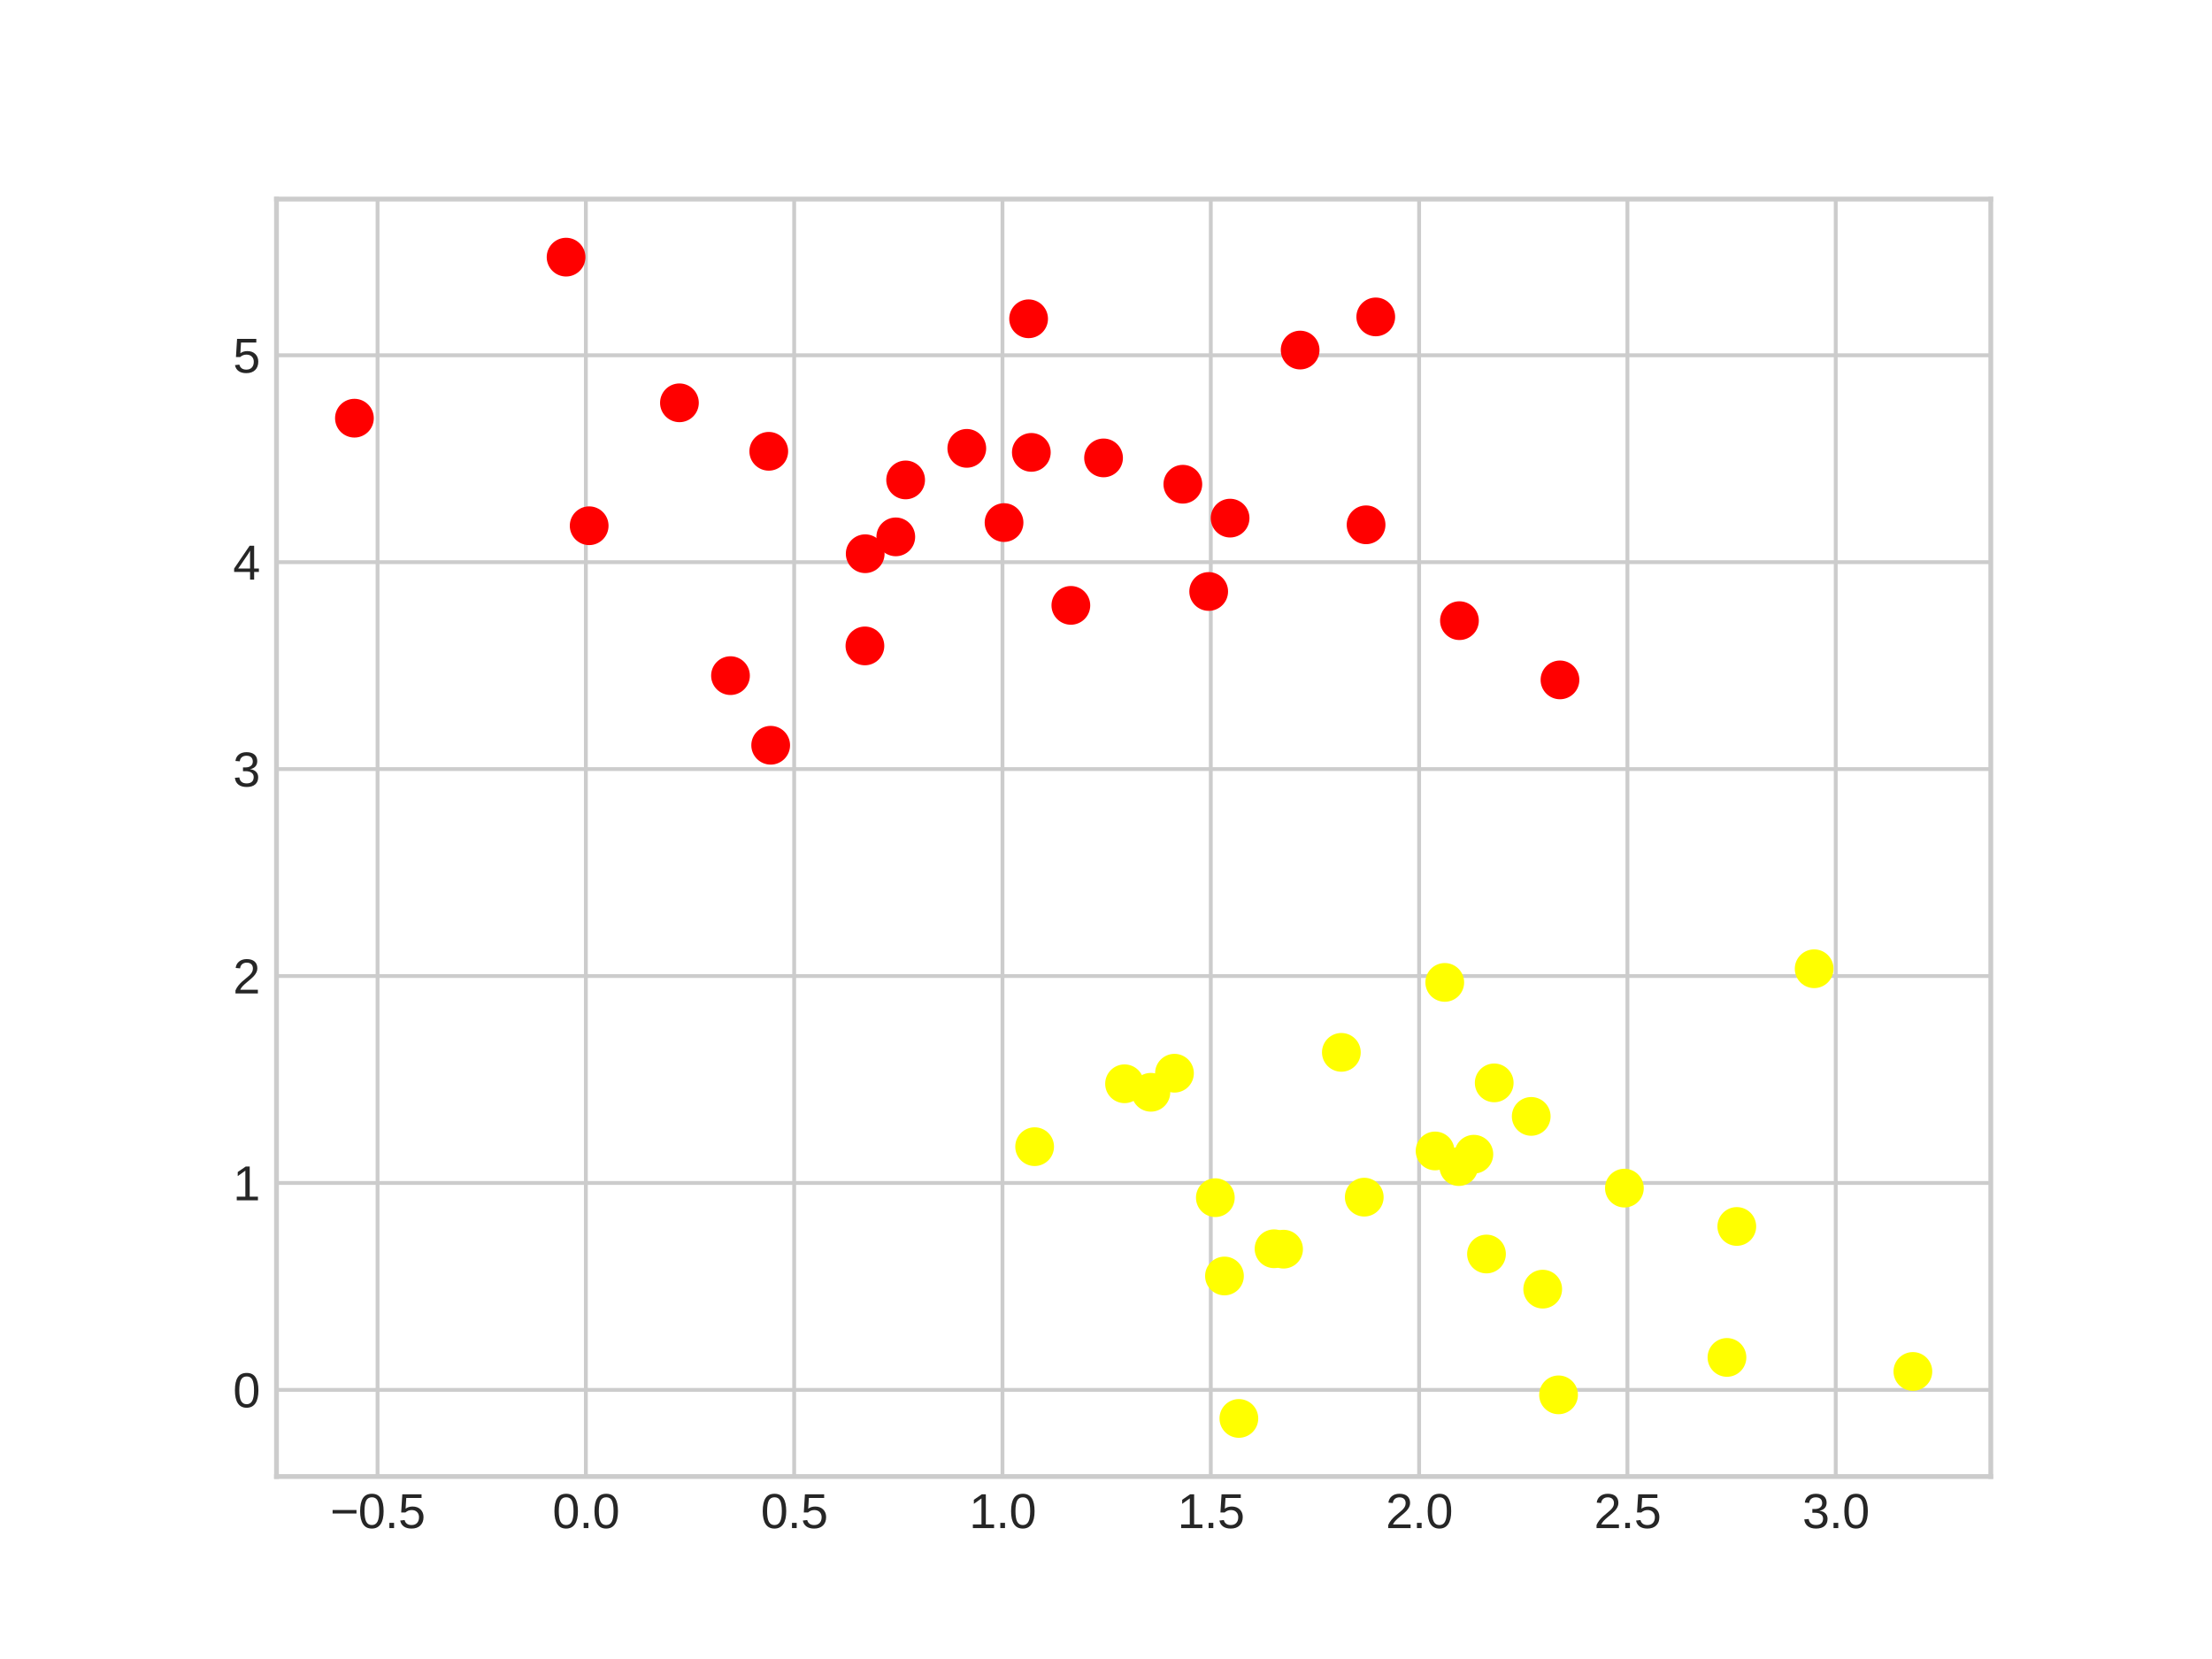 <?xml version="1.0" encoding="utf-8" standalone="no"?>
<!DOCTYPE svg PUBLIC "-//W3C//DTD SVG 1.1//EN"
  "http://www.w3.org/Graphics/SVG/1.1/DTD/svg11.dtd">
<svg xmlns:xlink="http://www.w3.org/1999/xlink" width="460.8pt" height="345.6pt" viewBox="0 0 460.8 345.6" xmlns="http://www.w3.org/2000/svg" version="1.1">
 <defs>
  <style type="text/css">*{stroke-linejoin: round; stroke-linecap: butt}</style>
 </defs>
 <g id="figure_1">
  <g id="patch_1">
   <path d="M 0 345.6 
L 460.8 345.6 
L 460.8 0 
L 0 0 
z
" style="fill: #ffffff"/>
  </g>
  <g id="axes_1">
   <g id="patch_2">
    <path d="M 57.6 307.584 
L 414.72 307.584 
L 414.72 41.472 
L 57.6 41.472 
z
" style="fill: #ffffff"/>
   </g>
   <g id="matplotlib.axis_1">
    <g id="xtick_1">
     <g id="line2d_1">
      <path d="M 78.652 307.584 
L 78.652 41.472 
" clip-path="url(#p687cd3f664)" style="fill: none; stroke: #cccccc; stroke-width: 0.8; stroke-linecap: round"/>
     </g>
     <g id="line2d_2"/>
     <g id="text_1">
      <!-- −0.5 -->
      <g style="fill: #262626" transform="translate(68.781 318.331) scale(0.1 -0.1)">
       <defs>
        <path id="LiberationSans-2212" d="M 316 1900 
L 316 2356 
L 3425 2356 
L 3425 1900 
L 316 1900 
z
" transform="scale(0.016)"/>
        <path id="LiberationSans-30" d="M 3309 2203 
Q 3309 1100 2920 518 
Q 2531 -63 1772 -63 
Q 1013 -63 631 515 
Q 250 1094 250 2203 
Q 250 3338 620 3903 
Q 991 4469 1791 4469 
Q 2569 4469 2939 3897 
Q 3309 3325 3309 2203 
z
M 2738 2203 
Q 2738 3156 2517 3584 
Q 2297 4013 1791 4013 
Q 1272 4013 1045 3591 
Q 819 3169 819 2203 
Q 819 1266 1048 831 
Q 1278 397 1778 397 
Q 2275 397 2506 840 
Q 2738 1284 2738 2203 
z
" transform="scale(0.016)"/>
        <path id="LiberationSans-2e" d="M 584 0 
L 584 684 
L 1194 684 
L 1194 0 
L 584 0 
z
" transform="scale(0.016)"/>
        <path id="LiberationSans-35" d="M 3291 1434 
Q 3291 738 2877 337 
Q 2463 -63 1728 -63 
Q 1113 -63 734 206 
Q 356 475 256 984 
L 825 1050 
Q 1003 397 1741 397 
Q 2194 397 2450 670 
Q 2706 944 2706 1422 
Q 2706 1838 2448 2094 
Q 2191 2350 1753 2350 
Q 1525 2350 1328 2278 
Q 1131 2206 934 2034 
L 384 2034 
L 531 4403 
L 3034 4403 
L 3034 3925 
L 1044 3925 
L 959 2528 
Q 1325 2809 1869 2809 
Q 2519 2809 2905 2428 
Q 3291 2047 3291 1434 
z
" transform="scale(0.016)"/>
       </defs>
       <use xlink:href="#LiberationSans-2212"/>
       <use xlink:href="#LiberationSans-30" x="58.398"/>
       <use xlink:href="#LiberationSans-2e" x="114.014"/>
       <use xlink:href="#LiberationSans-35" x="141.797"/>
      </g>
     </g>
    </g>
    <g id="xtick_2">
     <g id="line2d_3">
      <path d="M 122.047 307.584 
L 122.047 41.472 
" clip-path="url(#p687cd3f664)" style="fill: none; stroke: #cccccc; stroke-width: 0.8; stroke-linecap: round"/>
     </g>
     <g id="line2d_4"/>
     <g id="text_2">
      <!-- 0.0 -->
      <g style="fill: #262626" transform="translate(115.097 318.331) scale(0.1 -0.1)">
       <use xlink:href="#LiberationSans-30"/>
       <use xlink:href="#LiberationSans-2e" x="55.615"/>
       <use xlink:href="#LiberationSans-30" x="83.398"/>
      </g>
     </g>
    </g>
    <g id="xtick_3">
     <g id="line2d_5">
      <path d="M 165.442 307.584 
L 165.442 41.472 
" clip-path="url(#p687cd3f664)" style="fill: none; stroke: #cccccc; stroke-width: 0.8; stroke-linecap: round"/>
     </g>
     <g id="line2d_6"/>
     <g id="text_3">
      <!-- 0.5 -->
      <g style="fill: #262626" transform="translate(158.492 318.331) scale(0.1 -0.1)">
       <use xlink:href="#LiberationSans-30"/>
       <use xlink:href="#LiberationSans-2e" x="55.615"/>
       <use xlink:href="#LiberationSans-35" x="83.398"/>
      </g>
     </g>
    </g>
    <g id="xtick_4">
     <g id="line2d_7">
      <path d="M 208.837 307.584 
L 208.837 41.472 
" clip-path="url(#p687cd3f664)" style="fill: none; stroke: #cccccc; stroke-width: 0.8; stroke-linecap: round"/>
     </g>
     <g id="line2d_8"/>
     <g id="text_4">
      <!-- 1.0 -->
      <g style="fill: #262626" transform="translate(201.887 318.331) scale(0.1 -0.1)">
       <defs>
        <path id="LiberationSans-31" d="M 488 0 
L 488 478 
L 1609 478 
L 1609 3866 
L 616 3156 
L 616 3688 
L 1656 4403 
L 2175 4403 
L 2175 478 
L 3247 478 
L 3247 0 
L 488 0 
z
" transform="scale(0.016)"/>
       </defs>
       <use xlink:href="#LiberationSans-31"/>
       <use xlink:href="#LiberationSans-2e" x="55.615"/>
       <use xlink:href="#LiberationSans-30" x="83.398"/>
      </g>
     </g>
    </g>
    <g id="xtick_5">
     <g id="line2d_9">
      <path d="M 252.232 307.584 
L 252.232 41.472 
" clip-path="url(#p687cd3f664)" style="fill: none; stroke: #cccccc; stroke-width: 0.8; stroke-linecap: round"/>
     </g>
     <g id="line2d_10"/>
     <g id="text_5">
      <!-- 1.5 -->
      <g style="fill: #262626" transform="translate(245.282 318.331) scale(0.1 -0.1)">
       <use xlink:href="#LiberationSans-31"/>
       <use xlink:href="#LiberationSans-2e" x="55.615"/>
       <use xlink:href="#LiberationSans-35" x="83.398"/>
      </g>
     </g>
    </g>
    <g id="xtick_6">
     <g id="line2d_11">
      <path d="M 295.627 307.584 
L 295.627 41.472 
" clip-path="url(#p687cd3f664)" style="fill: none; stroke: #cccccc; stroke-width: 0.8; stroke-linecap: round"/>
     </g>
     <g id="line2d_12"/>
     <g id="text_6">
      <!-- 2.0 -->
      <g style="fill: #262626" transform="translate(288.677 318.331) scale(0.1 -0.1)">
       <defs>
        <path id="LiberationSans-32" d="M 322 0 
L 322 397 
Q 481 763 711 1042 
Q 941 1322 1194 1548 
Q 1447 1775 1695 1969 
Q 1944 2163 2144 2356 
Q 2344 2550 2467 2762 
Q 2591 2975 2591 3244 
Q 2591 3606 2378 3806 
Q 2166 4006 1788 4006 
Q 1428 4006 1195 3811 
Q 963 3616 922 3263 
L 347 3316 
Q 409 3844 795 4156 
Q 1181 4469 1788 4469 
Q 2453 4469 2811 4155 
Q 3169 3841 3169 3263 
Q 3169 3006 3051 2753 
Q 2934 2500 2703 2247 
Q 2472 1994 1819 1463 
Q 1459 1169 1246 933 
Q 1034 697 941 478 
L 3238 478 
L 3238 0 
L 322 0 
z
" transform="scale(0.016)"/>
       </defs>
       <use xlink:href="#LiberationSans-32"/>
       <use xlink:href="#LiberationSans-2e" x="55.615"/>
       <use xlink:href="#LiberationSans-30" x="83.398"/>
      </g>
     </g>
    </g>
    <g id="xtick_7">
     <g id="line2d_13">
      <path d="M 339.022 307.584 
L 339.022 41.472 
" clip-path="url(#p687cd3f664)" style="fill: none; stroke: #cccccc; stroke-width: 0.8; stroke-linecap: round"/>
     </g>
     <g id="line2d_14"/>
     <g id="text_7">
      <!-- 2.5 -->
      <g style="fill: #262626" transform="translate(332.072 318.331) scale(0.1 -0.1)">
       <use xlink:href="#LiberationSans-32"/>
       <use xlink:href="#LiberationSans-2e" x="55.615"/>
       <use xlink:href="#LiberationSans-35" x="83.398"/>
      </g>
     </g>
    </g>
    <g id="xtick_8">
     <g id="line2d_15">
      <path d="M 382.417 307.584 
L 382.417 41.472 
" clip-path="url(#p687cd3f664)" style="fill: none; stroke: #cccccc; stroke-width: 0.8; stroke-linecap: round"/>
     </g>
     <g id="line2d_16"/>
     <g id="text_8">
      <!-- 3.0 -->
      <g style="fill: #262626" transform="translate(375.467 318.331) scale(0.1 -0.1)">
       <defs>
        <path id="LiberationSans-33" d="M 3278 1216 
Q 3278 606 2890 271 
Q 2503 -63 1784 -63 
Q 1116 -63 717 239 
Q 319 541 244 1131 
L 825 1184 
Q 938 403 1784 403 
Q 2209 403 2451 612 
Q 2694 822 2694 1234 
Q 2694 1594 2417 1795 
Q 2141 1997 1619 1997 
L 1300 1997 
L 1300 2484 
L 1606 2484 
Q 2069 2484 2323 2686 
Q 2578 2888 2578 3244 
Q 2578 3597 2370 3801 
Q 2163 4006 1753 4006 
Q 1381 4006 1151 3815 
Q 922 3625 884 3278 
L 319 3322 
Q 381 3863 767 4166 
Q 1153 4469 1759 4469 
Q 2422 4469 2789 4161 
Q 3156 3853 3156 3303 
Q 3156 2881 2920 2617 
Q 2684 2353 2234 2259 
L 2234 2247 
Q 2728 2194 3003 1916 
Q 3278 1638 3278 1216 
z
" transform="scale(0.016)"/>
       </defs>
       <use xlink:href="#LiberationSans-33"/>
       <use xlink:href="#LiberationSans-2e" x="55.615"/>
       <use xlink:href="#LiberationSans-30" x="83.398"/>
      </g>
     </g>
    </g>
   </g>
   <g id="matplotlib.axis_2">
    <g id="ytick_1">
     <g id="line2d_17">
      <path d="M 57.6 289.535 
L 414.72 289.535 
" clip-path="url(#p687cd3f664)" style="fill: none; stroke: #cccccc; stroke-width: 0.8; stroke-linecap: round"/>
     </g>
     <g id="line2d_18"/>
     <g id="text_9">
      <!-- 0 -->
      <g style="fill: #262626" transform="translate(48.539 293.158) scale(0.1 -0.1)">
       <use xlink:href="#LiberationSans-30"/>
      </g>
     </g>
    </g>
    <g id="ytick_2">
     <g id="line2d_19">
      <path d="M 57.6 246.43 
L 414.72 246.43 
" clip-path="url(#p687cd3f664)" style="fill: none; stroke: #cccccc; stroke-width: 0.8; stroke-linecap: round"/>
     </g>
     <g id="line2d_20"/>
     <g id="text_10">
      <!-- 1 -->
      <g style="fill: #262626" transform="translate(48.539 250.054) scale(0.1 -0.1)">
       <use xlink:href="#LiberationSans-31"/>
      </g>
     </g>
    </g>
    <g id="ytick_3">
     <g id="line2d_21">
      <path d="M 57.6 203.325 
L 414.72 203.325 
" clip-path="url(#p687cd3f664)" style="fill: none; stroke: #cccccc; stroke-width: 0.8; stroke-linecap: round"/>
     </g>
     <g id="line2d_22"/>
     <g id="text_11">
      <!-- 2 -->
      <g style="fill: #262626" transform="translate(48.539 206.949) scale(0.1 -0.1)">
       <use xlink:href="#LiberationSans-32"/>
      </g>
     </g>
    </g>
    <g id="ytick_4">
     <g id="line2d_23">
      <path d="M 57.6 160.22 
L 414.72 160.22 
" clip-path="url(#p687cd3f664)" style="fill: none; stroke: #cccccc; stroke-width: 0.8; stroke-linecap: round"/>
     </g>
     <g id="line2d_24"/>
     <g id="text_12">
      <!-- 3 -->
      <g style="fill: #262626" transform="translate(48.539 163.844) scale(0.1 -0.1)">
       <use xlink:href="#LiberationSans-33"/>
      </g>
     </g>
    </g>
    <g id="ytick_5">
     <g id="line2d_25">
      <path d="M 57.6 117.115 
L 414.72 117.115 
" clip-path="url(#p687cd3f664)" style="fill: none; stroke: #cccccc; stroke-width: 0.8; stroke-linecap: round"/>
     </g>
     <g id="line2d_26"/>
     <g id="text_13">
      <!-- 4 -->
      <g style="fill: #262626" transform="translate(48.539 120.739) scale(0.1 -0.1)">
       <defs>
        <path id="LiberationSans-34" d="M 2753 997 
L 2753 0 
L 2222 0 
L 2222 997 
L 147 997 
L 147 1434 
L 2163 4403 
L 2753 4403 
L 2753 1441 
L 3372 1441 
L 3372 997 
L 2753 997 
z
M 2222 3769 
Q 2216 3750 2134 3603 
Q 2053 3456 2013 3397 
L 884 1734 
L 716 1503 
L 666 1441 
L 2222 1441 
L 2222 3769 
z
" transform="scale(0.016)"/>
       </defs>
       <use xlink:href="#LiberationSans-34"/>
      </g>
     </g>
    </g>
    <g id="ytick_6">
     <g id="line2d_27">
      <path d="M 57.6 74.011 
L 414.72 74.011 
" clip-path="url(#p687cd3f664)" style="fill: none; stroke: #cccccc; stroke-width: 0.8; stroke-linecap: round"/>
     </g>
     <g id="line2d_28"/>
     <g id="text_14">
      <!-- 5 -->
      <g style="fill: #262626" transform="translate(48.539 77.634) scale(0.1 -0.1)">
       <use xlink:href="#LiberationSans-35"/>
      </g>
     </g>
    </g>
   </g>
   <g id="PathCollection_1">
    <defs>
     <path id="C0_0_14c1c73a4c" d="M 0 3.536 
C 0.938 3.536 1.837 3.163 2.5 2.5 
C 3.163 1.837 3.536 0.938 3.536 -0 
C 3.536 -0.938 3.163 -1.837 2.5 -2.5 
C 1.837 -3.163 0.938 -3.536 0 -3.536 
C -0.938 -3.536 -1.837 -3.163 -2.5 -2.5 
C -3.163 -1.837 -3.536 -0.938 -3.536 0 
C -3.536 0.938 -3.163 1.837 -2.5 2.5 
C -1.837 3.163 -0.938 3.536 0 3.536 
z
"/>
    </defs>
    <g clip-path="url(#p687cd3f664)">
     <use xlink:href="#C0_0_14c1c73a4c" x="244.665" y="223.57" style="fill: #ffff00; stroke: #ffff00"/>
    </g>
    <g clip-path="url(#p687cd3f664)">
     <use xlink:href="#C0_0_14c1c73a4c" x="279.429" y="219.225" style="fill: #ffff00; stroke: #ffff00"/>
    </g>
    <g clip-path="url(#p687cd3f664)">
     <use xlink:href="#C0_0_14c1c73a4c" x="246.408" y="100.874" style="fill: #ff0000; stroke: #ff0000"/>
    </g>
    <g clip-path="url(#p687cd3f664)">
     <use xlink:href="#C0_0_14c1c73a4c" x="284.58" y="109.327" style="fill: #ff0000; stroke: #ff0000"/>
    </g>
    <g clip-path="url(#p687cd3f664)">
     <use xlink:href="#C0_0_14c1c73a4c" x="303.888" y="243.018" style="fill: #ffff00; stroke: #ffff00"/>
    </g>
    <g clip-path="url(#p687cd3f664)">
     <use xlink:href="#C0_0_14c1c73a4c" x="359.757" y="282.777" style="fill: #ffff00; stroke: #ffff00"/>
    </g>
    <g clip-path="url(#p687cd3f664)">
     <use xlink:href="#C0_0_14c1c73a4c" x="398.487" y="285.698" style="fill: #ffff00; stroke: #ffff00"/>
    </g>
    <g clip-path="url(#p687cd3f664)">
     <use xlink:href="#C0_0_14c1c73a4c" x="300.971" y="204.653" style="fill: #ffff00; stroke: #ffff00"/>
    </g>
    <g clip-path="url(#p687cd3f664)">
     <use xlink:href="#C0_0_14c1c73a4c" x="298.956" y="239.763" style="fill: #ffff00; stroke: #ffff00"/>
    </g>
    <g clip-path="url(#p687cd3f664)">
     <use xlink:href="#C0_0_14c1c73a4c" x="117.925" y="53.568" style="fill: #ff0000; stroke: #ff0000"/>
    </g>
    <g clip-path="url(#p687cd3f664)">
     <use xlink:href="#C0_0_14c1c73a4c" x="270.844" y="72.924" style="fill: #ff0000; stroke: #ff0000"/>
    </g>
    <g clip-path="url(#p687cd3f664)">
     <use xlink:href="#C0_0_14c1c73a4c" x="141.539" y="83.913" style="fill: #ff0000; stroke: #ff0000"/>
    </g>
    <g clip-path="url(#p687cd3f664)">
     <use xlink:href="#C0_0_14c1c73a4c" x="214.846" y="94.24" style="fill: #ff0000; stroke: #ff0000"/>
    </g>
    <g clip-path="url(#p687cd3f664)">
     <use xlink:href="#C0_0_14c1c73a4c" x="255.078" y="265.812" style="fill: #ffff00; stroke: #ffff00"/>
    </g>
    <g clip-path="url(#p687cd3f664)">
     <use xlink:href="#C0_0_14c1c73a4c" x="251.792" y="123.215" style="fill: #ff0000; stroke: #ff0000"/>
    </g>
    <g clip-path="url(#p687cd3f664)">
     <use xlink:href="#C0_0_14c1c73a4c" x="223.08" y="126.11" style="fill: #ff0000; stroke: #ff0000"/>
    </g>
    <g clip-path="url(#p687cd3f664)">
     <use xlink:href="#C0_0_14c1c73a4c" x="186.608" y="111.839" style="fill: #ff0000; stroke: #ff0000"/>
    </g>
    <g clip-path="url(#p687cd3f664)">
     <use xlink:href="#C0_0_14c1c73a4c" x="321.375" y="268.552" style="fill: #ffff00; stroke: #ffff00"/>
    </g>
    <g clip-path="url(#p687cd3f664)">
     <use xlink:href="#C0_0_14c1c73a4c" x="160.547" y="155.25" style="fill: #ff0000; stroke: #ff0000"/>
    </g>
    <g clip-path="url(#p687cd3f664)">
     <use xlink:href="#C0_0_14c1c73a4c" x="201.402" y="93.401" style="fill: #ff0000; stroke: #ff0000"/>
    </g>
    <g clip-path="url(#p687cd3f664)">
     <use xlink:href="#C0_0_14c1c73a4c" x="267.392" y="260.223" style="fill: #ffff00; stroke: #ffff00"/>
    </g>
    <g clip-path="url(#p687cd3f664)">
     <use xlink:href="#C0_0_14c1c73a4c" x="318.981" y="232.567" style="fill: #ffff00; stroke: #ffff00"/>
    </g>
    <g clip-path="url(#p687cd3f664)">
     <use xlink:href="#C0_0_14c1c73a4c" x="253.177" y="249.498" style="fill: #ffff00; stroke: #ffff00"/>
    </g>
    <g clip-path="url(#p687cd3f664)">
     <use xlink:href="#C0_0_14c1c73a4c" x="265.406" y="260.14" style="fill: #ffff00; stroke: #ffff00"/>
    </g>
    <g clip-path="url(#p687cd3f664)">
     <use xlink:href="#C0_0_14c1c73a4c" x="338.391" y="247.505" style="fill: #ffff00; stroke: #ffff00"/>
    </g>
    <g clip-path="url(#p687cd3f664)">
     <use xlink:href="#C0_0_14c1c73a4c" x="324.973" y="141.635" style="fill: #ff0000; stroke: #ff0000"/>
    </g>
    <g clip-path="url(#p687cd3f664)">
     <use xlink:href="#C0_0_14c1c73a4c" x="180.238" y="115.351" style="fill: #ff0000; stroke: #ff0000"/>
    </g>
    <g clip-path="url(#p687cd3f664)">
     <use xlink:href="#C0_0_14c1c73a4c" x="73.833" y="87.116" style="fill: #ff0000; stroke: #ff0000"/>
    </g>
    <g clip-path="url(#p687cd3f664)">
     <use xlink:href="#C0_0_14c1c73a4c" x="309.663" y="261.233" style="fill: #ffff00; stroke: #ffff00"/>
    </g>
    <g clip-path="url(#p687cd3f664)">
     <use xlink:href="#C0_0_14c1c73a4c" x="304.029" y="129.296" style="fill: #ff0000; stroke: #ff0000"/>
    </g>
    <g clip-path="url(#p687cd3f664)">
     <use xlink:href="#C0_0_14c1c73a4c" x="311.27" y="225.583" style="fill: #ffff00; stroke: #ffff00"/>
    </g>
    <g clip-path="url(#p687cd3f664)">
     <use xlink:href="#C0_0_14c1c73a4c" x="160.147" y="94.014" style="fill: #ff0000; stroke: #ff0000"/>
    </g>
    <g clip-path="url(#p687cd3f664)">
     <use xlink:href="#C0_0_14c1c73a4c" x="229.891" y="95.391" style="fill: #ff0000; stroke: #ff0000"/>
    </g>
    <g clip-path="url(#p687cd3f664)">
     <use xlink:href="#C0_0_14c1c73a4c" x="122.735" y="109.523" style="fill: #ff0000; stroke: #ff0000"/>
    </g>
    <g clip-path="url(#p687cd3f664)">
     <use xlink:href="#C0_0_14c1c73a4c" x="286.596" y="66.019" style="fill: #ff0000; stroke: #ff0000"/>
    </g>
    <g clip-path="url(#p687cd3f664)">
     <use xlink:href="#C0_0_14c1c73a4c" x="284.2" y="249.389" style="fill: #ffff00; stroke: #ffff00"/>
    </g>
    <g clip-path="url(#p687cd3f664)">
     <use xlink:href="#C0_0_14c1c73a4c" x="307.033" y="240.445" style="fill: #ffff00; stroke: #ffff00"/>
    </g>
    <g clip-path="url(#p687cd3f664)">
     <use xlink:href="#C0_0_14c1c73a4c" x="214.278" y="66.409" style="fill: #ff0000; stroke: #ff0000"/>
    </g>
    <g clip-path="url(#p687cd3f664)">
     <use xlink:href="#C0_0_14c1c73a4c" x="324.673" y="290.573" style="fill: #ffff00; stroke: #ffff00"/>
    </g>
    <g clip-path="url(#p687cd3f664)">
     <use xlink:href="#C0_0_14c1c73a4c" x="180.178" y="134.555" style="fill: #ff0000; stroke: #ff0000"/>
    </g>
    <g clip-path="url(#p687cd3f664)">
     <use xlink:href="#C0_0_14c1c73a4c" x="215.533" y="238.872" style="fill: #ffff00; stroke: #ffff00"/>
    </g>
    <g clip-path="url(#p687cd3f664)">
     <use xlink:href="#C0_0_14c1c73a4c" x="256.252" y="107.935" style="fill: #ff0000; stroke: #ff0000"/>
    </g>
    <g clip-path="url(#p687cd3f664)">
     <use xlink:href="#C0_0_14c1c73a4c" x="258.08" y="295.488" style="fill: #ffff00; stroke: #ffff00"/>
    </g>
    <g clip-path="url(#p687cd3f664)">
     <use xlink:href="#C0_0_14c1c73a4c" x="239.75" y="227.543" style="fill: #ffff00; stroke: #ffff00"/>
    </g>
    <g clip-path="url(#p687cd3f664)">
     <use xlink:href="#C0_0_14c1c73a4c" x="209.16" y="108.862" style="fill: #ff0000; stroke: #ff0000"/>
    </g>
    <g clip-path="url(#p687cd3f664)">
     <use xlink:href="#C0_0_14c1c73a4c" x="234.264" y="225.77" style="fill: #ffff00; stroke: #ffff00"/>
    </g>
    <g clip-path="url(#p687cd3f664)">
     <use xlink:href="#C0_0_14c1c73a4c" x="377.923" y="201.808" style="fill: #ffff00; stroke: #ffff00"/>
    </g>
    <g clip-path="url(#p687cd3f664)">
     <use xlink:href="#C0_0_14c1c73a4c" x="152.175" y="140.747" style="fill: #ff0000; stroke: #ff0000"/>
    </g>
    <g clip-path="url(#p687cd3f664)">
     <use xlink:href="#C0_0_14c1c73a4c" x="361.808" y="255.495" style="fill: #ffff00; stroke: #ffff00"/>
    </g>
    <g clip-path="url(#p687cd3f664)">
     <use xlink:href="#C0_0_14c1c73a4c" x="188.66" y="99.977" style="fill: #ff0000; stroke: #ff0000"/>
    </g>
   </g>
   <g id="patch_3">
    <path d="M 57.6 307.584 
L 57.6 41.472 
" style="fill: none; stroke: #cccccc; stroke-linejoin: miter; stroke-linecap: square"/>
   </g>
   <g id="patch_4">
    <path d="M 414.72 307.584 
L 414.72 41.472 
" style="fill: none; stroke: #cccccc; stroke-linejoin: miter; stroke-linecap: square"/>
   </g>
   <g id="patch_5">
    <path d="M 57.6 307.584 
L 414.72 307.584 
" style="fill: none; stroke: #cccccc; stroke-linejoin: miter; stroke-linecap: square"/>
   </g>
   <g id="patch_6">
    <path d="M 57.6 41.472 
L 414.72 41.472 
" style="fill: none; stroke: #cccccc; stroke-linejoin: miter; stroke-linecap: square"/>
   </g>
  </g>
 </g>
 <defs>
  <clipPath id="p687cd3f664">
   <rect x="57.6" y="41.472" width="357.12" height="266.112"/>
  </clipPath>
 </defs>
</svg>
